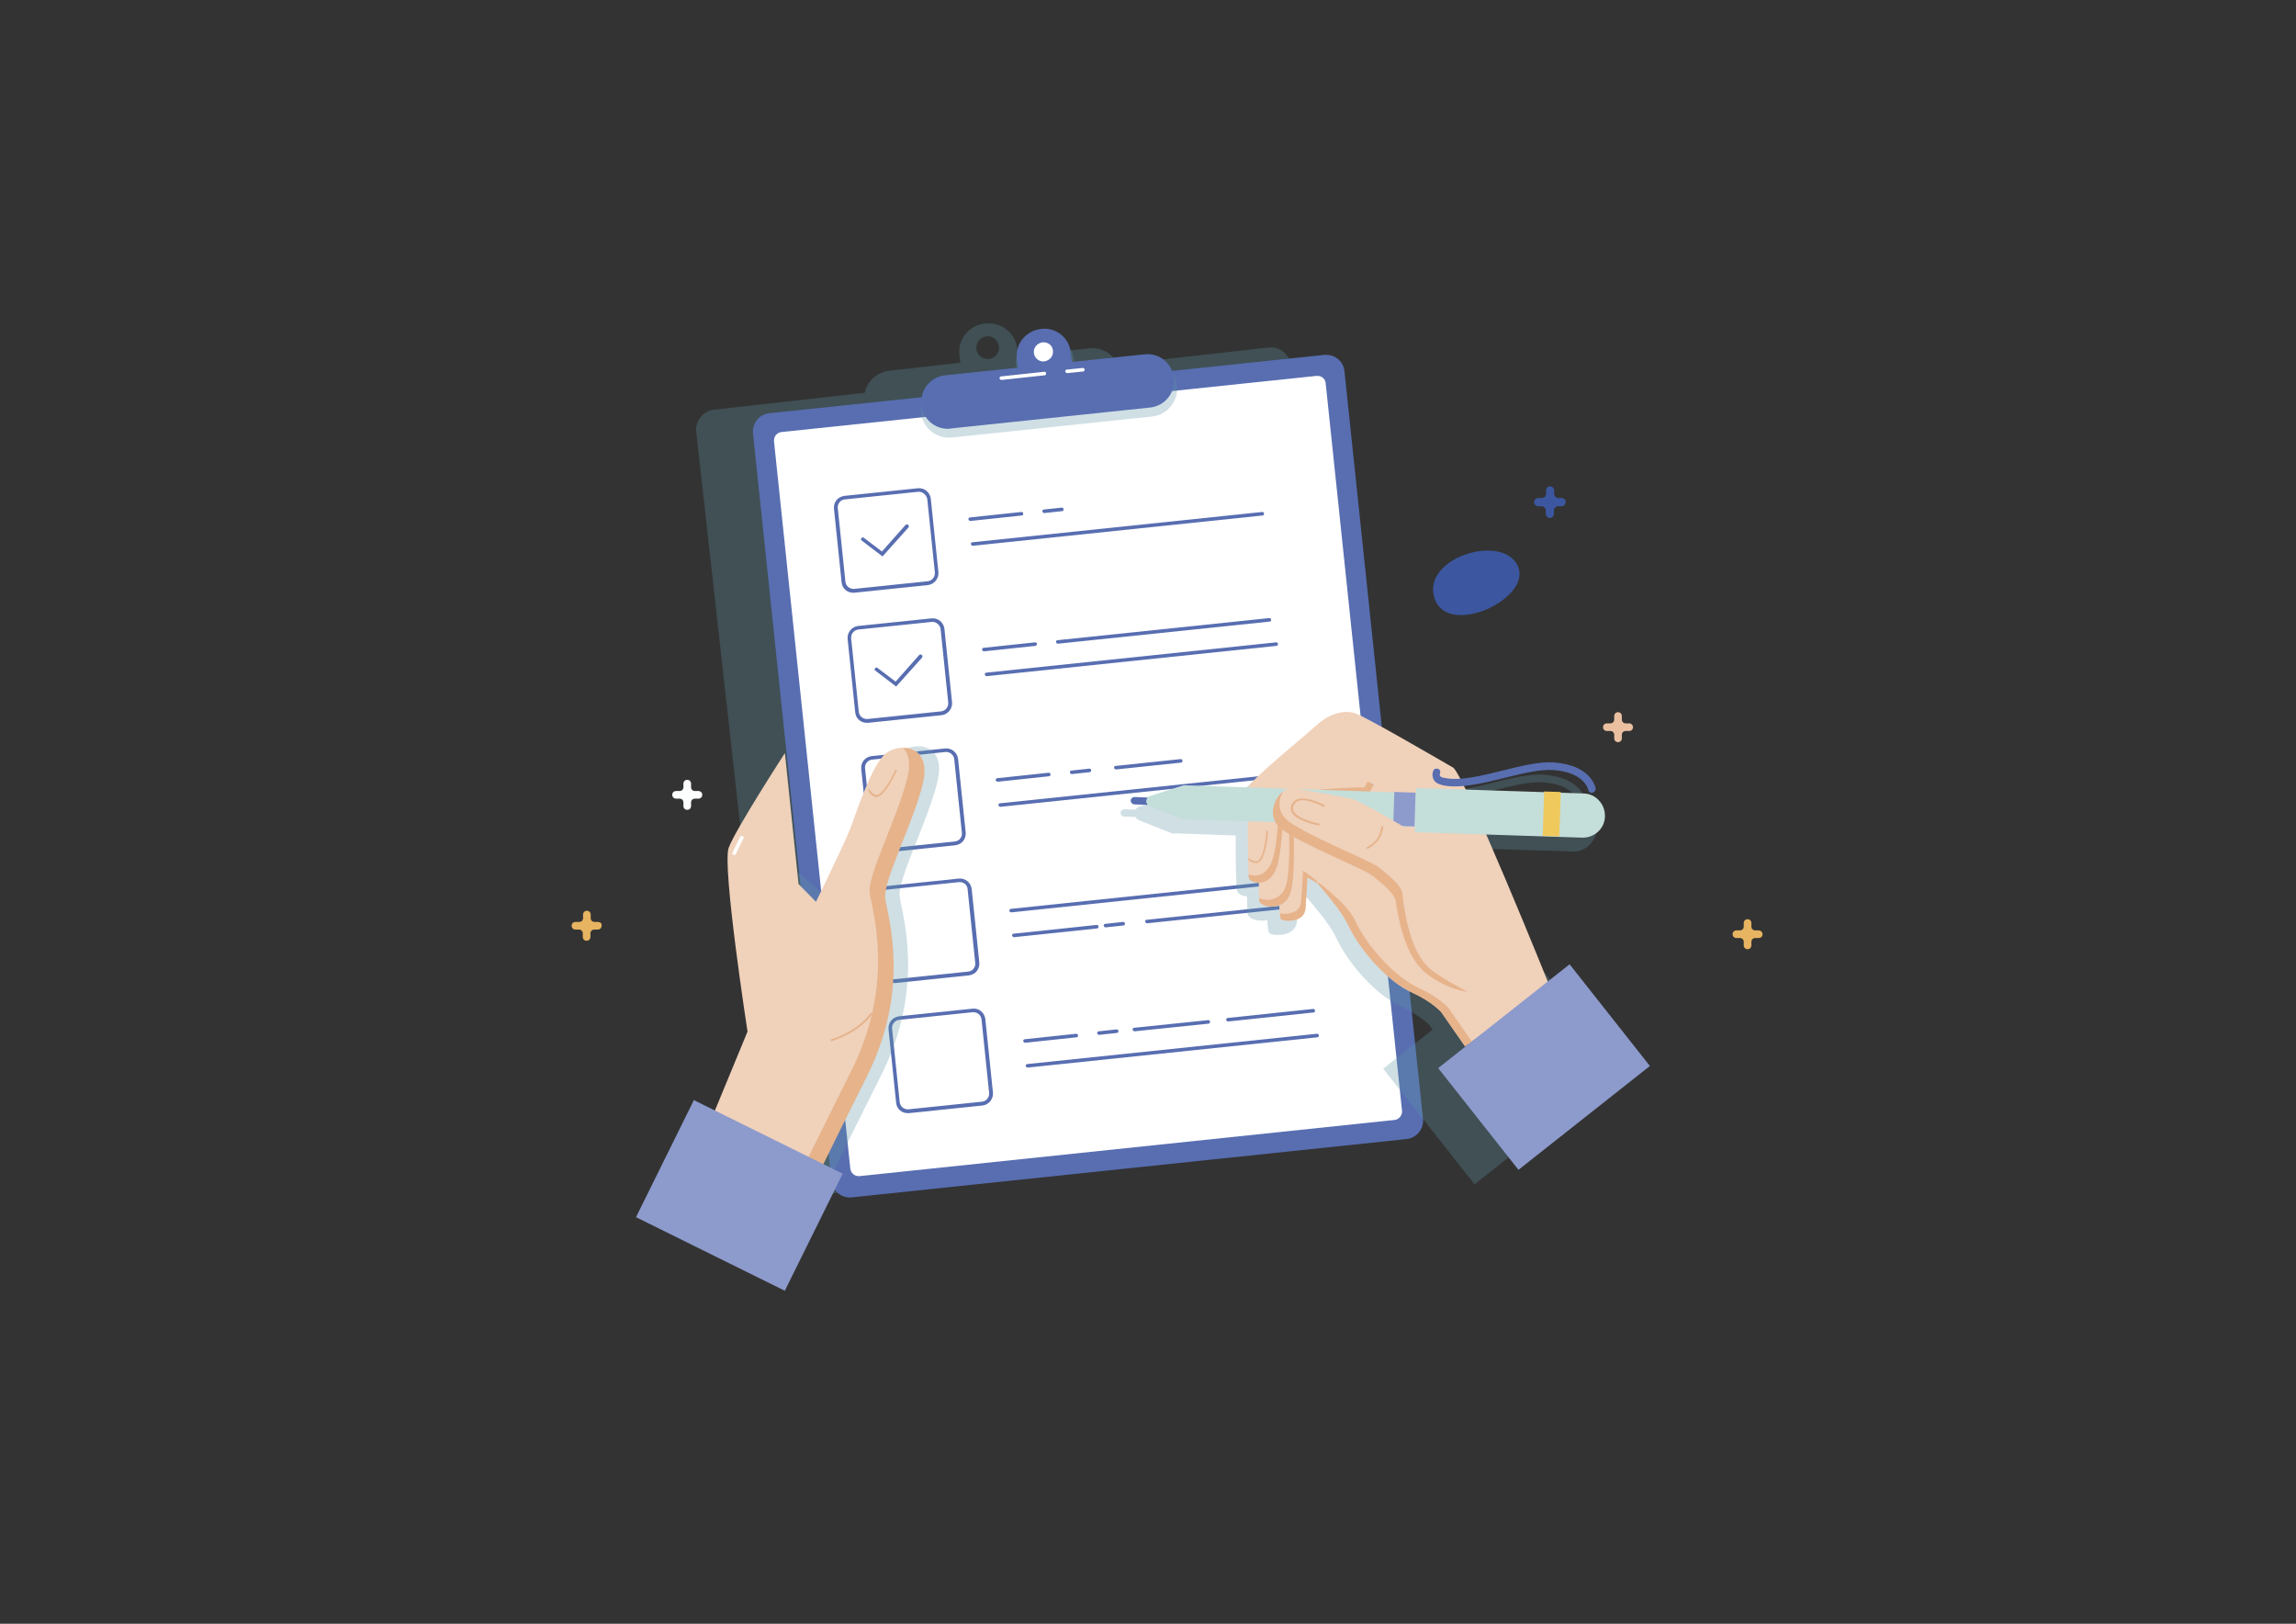 <?xml version="1.0" encoding="utf-8"?>
<!-- Generator: Adobe Illustrator 19.0.0, SVG Export Plug-In . SVG Version: 6.00 Build 0)  -->
<svg version="1.1" id="Capa_1" xmlns="http://www.w3.org/2000/svg" xmlns:xlink="http://www.w3.org/1999/xlink" x="0px" y="0px"
	 viewBox="0 0 841.9 595.3" style="enable-background:new 0 0 841.9 595.3;" xml:space="preserve">
<rect x="0" y="0" width="841.9" height="595.3" fill="#333333" stroke="none"/>
<style type="text/css">
	.st0{fill:#3C57A0;}
	.st1{fill:#FDFEFE;}
	.st2{fill:#E7B461;}
	.st3{fill:#EAC0A1;}
	.st4{opacity:0.3;fill:#5F93A3;}
	.st5{fill:#586EB1;}
	.st6{fill:#FFFFFF;}
	.st7{fill:#F0D1BA;}
	.st8{fill:#E6B38B;}
	.st9{fill:#8D9ACC;}
	.st10{fill:#C4DEDA;}
	.st11{fill:#F0C95D;}
	.st12{clip-path:url(#XMLID_2_);}
	.st13{clip-path:url(#XMLID_3_);}
</style>
<path id="XMLID_1506_" class="st0" d="M572.7,182.6h-1.3c-0.8,0-1.5-0.7-1.5-1.5v-1.3c0-0.8-0.7-1.5-1.5-1.5l0,0
	c-0.8,0-1.5,0.7-1.5,1.5v1.3c0,0.8-0.7,1.5-1.5,1.5H564c-0.8,0-1.5,0.7-1.5,1.5l0,0c0,0.8,0.7,1.5,1.5,1.5h1.3
	c0.8,0,1.5,0.7,1.5,1.5v1.3c0,0.8,0.7,1.5,1.5,1.5l0,0c0.8,0,1.5-0.7,1.5-1.5v-1.3c0-0.8,0.7-1.5,1.5-1.5h1.3c0.8,0,1.5-0.7,1.5-1.5
	l0,0C574.2,183.3,573.5,182.6,572.7,182.6z">
	<animate attributeType="CSS" attributeName="opacity" values="1;0.3;1" dur="2s" repeatCount="indefinite" begin="1s" />
</path>
<path id="XMLID_1505_" class="st1" d="M256.1,290h-1.3c-0.8,0-1.4-0.6-1.4-1.4v-1.3c0-0.8-0.6-1.4-1.4-1.4l0,0
	c-0.8,0-1.4,0.6-1.4,1.4v1.3c0,0.8-0.6,1.4-1.4,1.4h-1.3c-0.8,0-1.4,0.6-1.4,1.4l0,0c0,0.8,0.6,1.4,1.4,1.4h1.3
	c0.8,0,1.4,0.6,1.4,1.4v1.3c0,0.8,0.6,1.4,1.4,1.4l0,0c0.8,0,1.4-0.6,1.4-1.4v-1.3c0-0.8,0.6-1.4,1.4-1.4h1.3c0.8,0,1.4-0.6,1.4-1.4
	l0,0C257.6,290.7,256.9,290,256.1,290z">
	<animate attributeType="CSS" attributeName="opacity" values="1;0.3;1" dur="2s" repeatCount="indefinite" begin="0.5s" />
</path>
<path id="XMLID_1502_" class="st2" d="M644.9,341.1h-1.3c-0.8,0-1.4-0.6-1.4-1.4v-1.3c0-0.8-0.6-1.4-1.4-1.4l0,0
	c-0.8,0-1.4,0.6-1.4,1.4v1.3c0,0.8-0.6,1.4-1.4,1.4h-1.3c-0.8,0-1.4,0.6-1.4,1.4l0,0c0,0.8,0.6,1.4,1.4,1.4h1.3
	c0.8,0,1.4,0.6,1.4,1.4v1.3c0,0.8,0.6,1.4,1.4,1.4l0,0c0.8,0,1.4-0.6,1.4-1.4v-1.3c0-0.8,0.6-1.4,1.4-1.4h1.3c0.8,0,1.4-0.6,1.4-1.4
	l0,0C646.3,341.8,645.7,341.1,644.9,341.1z">
	<animate attributeType="CSS" attributeName="opacity" values="1;0.3;1" dur="2s" repeatCount="indefinite" begin="2s" />
</path>
<path id="XMLID_1499_" class="st2" d="M219.3,338h-1.3c-0.8,0-1.4-0.6-1.4-1.4v-1.3c0-0.8-0.6-1.4-1.4-1.4l0,0
	c-0.8,0-1.4,0.6-1.4,1.4v1.3c0,0.8-0.6,1.4-1.4,1.4H211c-0.8,0-1.4,0.6-1.4,1.4l0,0c0,0.8,0.6,1.4,1.4,1.4h1.3
	c0.8,0,1.4,0.6,1.4,1.4v1.3c0,0.8,0.6,1.4,1.4,1.4l0,0c0.8,0,1.4-0.6,1.4-1.4v-1.3c0-0.8,0.6-1.4,1.4-1.4h1.3c0.8,0,1.4-0.6,1.4-1.4
	l0,0C220.8,338.6,220.1,338,219.3,338z">
	<animate attributeType="CSS" attributeName="opacity" values="1;0.3;1" dur="2s" repeatCount="indefinite" begin="0s" />
</path>
<path id="XMLID_1496_" class="st3" d="M597.4,265.2h-1.3c-0.8,0-1.4-0.6-1.4-1.4v-1.3c0-0.8-0.6-1.4-1.4-1.4l0,0
	c-0.8,0-1.4,0.6-1.4,1.4v1.3c0,0.8-0.6,1.4-1.4,1.4h-1.3c-0.8,0-1.4,0.6-1.4,1.4l0,0c0,0.8,0.6,1.4,1.4,1.4h1.3
	c0.8,0,1.4,0.6,1.4,1.4v1.3c0,0.8,0.6,1.4,1.4,1.4l0,0c0.8,0,1.4-0.6,1.4-1.4v-1.3c0-0.8,0.6-1.4,1.4-1.4h1.3c0.8,0,1.4-0.6,1.4-1.4
	l0,0C598.8,265.9,598.2,265.2,597.4,265.2z">
	<animate attributeType="CSS" attributeName="opacity" values="1;0.3;1" dur="2s" repeatCount="indefinite" begin="1.5s" />
</path>
<path id="XMLID_1495_" class="st0" d="M526,219.3c-4.8-14.8,24.8-23.9,30.5-11.9C562.2,219.3,530.8,234.1,526,219.3z"/>
<g id="XMLID_298_">
	<path id="XMLID_1492_" class="st4" d="M503.9,407.9l-30.6-274c-0.5-4-4.1-7-8.1-6.5l-55.3,6.2c-1.8-3.9-6-6.4-10.6-5.9l-26,2.9
		l-0.3-2.7c-0.6-5.8-5.9-10-11.7-9.3l-0.2,0c-5.8,0.6-10,5.9-9.3,11.7l0.3,2.7l-26,2.9c-4.5,0.5-8.1,3.9-9,8.1l-55.3,6.2
		c-4,0.5-7,4.1-6.5,8.1l30.6,274c0.5,4,4.1,7,8.1,6.5l203.4-22.7C501.4,415.6,504.3,412,503.9,407.9z M362.5,131.6
		c-2.3,0.2-4.3-1.5-4.5-3.8c-0.2-2.3,1.5-4.3,3.8-4.5c2.3-0.2,4.3,1.5,4.5,3.8C366.5,129.4,364.8,131.4,362.5,131.6z"/>
	<g id="XMLID_1475_">
		<path id="XMLID_1476_" class="st5" d="M486.4,130.1c-0.2,0-0.5,0-0.7,0l-203.6,21.4c-1.8,0.2-3.4,1.1-4.5,2.4
			c-1.1,1.4-1.6,3.1-1.5,4.9L304.9,433c0.4,3.6,3.6,6.3,7.3,6l203.6-21.4c3.7-0.4,6.3-3.7,6-7.3l-28.8-274.1
			C492.7,132.7,489.8,130.1,486.4,130.1z"/>
	</g>
	<g id="XMLID_1470_">
		<path id="XMLID_1474_" class="st6" d="M311.2,428.6l-28-266.8c-0.2-2,1.3-3.8,3.3-4l196.3-20.6c2-0.2,3.8,1.3,4,3.3l28,266.8
			c0.2,2-1.3,3.8-3.3,4l-196.3,20.6C313.2,432.1,311.4,430.7,311.2,428.6z"/>
		<path id="XMLID_1471_" class="st5" d="M314.9,432.6c-2.2,0-4.1-1.7-4.3-3.9l-28-266.8c-0.1-1.2,0.2-2.3,0.9-3.2
			c0.7-0.9,1.8-1.5,2.9-1.6l196.3-20.6c2.4-0.3,4.5,1.5,4.8,3.9l28,266.8c0.3,2.4-1.5,4.5-3.9,4.8l-196.3,20.6
			C315.2,432.6,315,432.6,314.9,432.6z M483.1,137.8c-0.1,0-0.2,0-0.3,0l-196.3,20.6c-0.8,0.1-1.5,0.5-2,1.1
			c-0.5,0.6-0.7,1.4-0.7,2.2l28,266.8c0.2,1.6,1.6,2.8,3.3,2.7l196.3-20.6c1.6-0.2,2.8-1.7,2.7-3.3l-28-266.8
			C486,139,484.7,137.8,483.1,137.8z"/>
	</g>
	<path id="XMLID_1469_" class="st4" d="M420.1,132l-26,2.7l-0.3-2.7c-0.6-5.8-5.8-10-11.6-9.4l-0.2,0c-5.8,0.6-10,5.8-9.4,11.6
		l0.3,2.7l-26,2.7c-5.7,0.6-9.8,5.7-9.2,11.4l0,0.2c0.6,5.7,5.7,9.8,11.4,9.2l73.3-7.7c5.7-0.6,9.8-5.7,9.2-11.4l0-0.2
		C430.9,135.5,425.8,131.4,420.1,132z"/>
	<g id="XMLID_1466_">
		<path id="XMLID_1467_" class="st5" d="M382.9,120.5c-0.3,0-0.7,0-1,0.1l-0.2,0c-2.6,0.3-5,1.6-6.7,3.6c-1.7,2.1-2.4,4.6-2.2,7.3
			l0.4,3.3l-26.7,2.8c-5.3,0.6-9.2,5.3-8.6,10.7l0,0.2c0.5,5,4.7,8.7,9.6,8.7h0c0.3,0,0.7,0,1-0.1l73.3-7.7
			c5.3-0.6,9.2-5.3,8.6-10.7l0-0.2c-0.6-5.3-5.3-9.2-10.7-8.6l-26.7,2.8l-0.4-3.3C392.2,124.3,388,120.5,382.9,120.5z"/>
	</g>
	<g id="XMLID_1461_">
		<circle id="XMLID_1465_" class="st6" cx="382.7" cy="129" r="4.2"/>
		<path id="XMLID_1462_" class="st5" d="M382.7,133.8c-2.5,0-4.6-1.9-4.8-4.3c-0.1-1.3,0.2-2.6,1.1-3.6c0.8-1,2-1.6,3.3-1.8
			c2.7-0.3,5.1,1.7,5.3,4.3c0.1,1.3-0.2,2.6-1.1,3.6c-0.8,1-2,1.6-3.3,1.8C383,133.8,382.8,133.8,382.7,133.8z M382.7,125.5
			c-0.1,0-0.2,0-0.4,0c-0.9,0.1-1.8,0.6-2.4,1.3c-0.6,0.7-0.9,1.6-0.8,2.6c0.2,1.9,1.9,3.3,3.8,3.1c0.9-0.1,1.8-0.6,2.4-1.3
			c0.6-0.7,0.9-1.6,0.8-2.6C386,126.8,384.5,125.5,382.7,125.5z"/>
	</g>
	<g id="XMLID_1447_">
		<g id="XMLID_1454_">
			<g id="XMLID_1455_">
				<path id="XMLID_1460_" class="st6" d="M340.2,213.8l-27,2.8c-2,0.2-3.7-1.2-3.9-3.2l-2.8-27c-0.2-2,1.2-3.7,3.2-3.9l27-2.8
					c2-0.2,3.7,1.2,3.9,3.2l2.8,27C343.5,211.9,342.1,213.6,340.2,213.8z"/>
				<path id="XMLID_1457_" class="st5" d="M312.8,217.3c-2.2,0-4-1.6-4.2-3.8l-2.8-27c-0.1-1.1,0.2-2.2,0.9-3.1
					c0.7-0.9,1.7-1.4,2.9-1.6l27-2.8c2.4-0.2,4.4,1.5,4.7,3.8l2.8,27c0.2,2.3-1.5,4.4-3.8,4.7l-27,2.8
					C313.1,217.3,312.9,217.3,312.8,217.3z M337,180.3c-0.1,0-0.2,0-0.3,0l-27,2.8c-0.8,0.1-1.5,0.5-1.9,1.1
					c-0.5,0.6-0.7,1.4-0.6,2.1l2.8,27c0.2,1.6,1.6,2.7,3.2,2.6l27-2.8c1.6-0.2,2.7-1.6,2.6-3.2l-2.8-27
					C339.7,181.5,338.4,180.3,337,180.3z"/>
			</g>
		</g>
		<g id="XMLID_1450_">
			<path id="XMLID_1451_" class="st5" d="M323.6,204l-7.6-5.8c-0.3-0.2-0.4-0.7-0.1-0.9c0.2-0.3,0.7-0.4,0.9-0.1l6.6,5l8.6-9.7
				c0.2-0.3,0.7-0.3,1-0.1c0.3,0.2,0.3,0.7,0.1,1L323.6,204z"/>
		</g>
	</g>
	<g id="XMLID_548_">
		<g id="XMLID_1439_">
			<g id="XMLID_1440_">
				<path id="XMLID_1446_" class="st6" d="M345.2,261.5l-27,2.8c-2,0.2-3.7-1.2-3.9-3.2l-2.8-27c-0.2-2,1.2-3.7,3.2-3.9l27-2.8
					c2-0.2,3.7,1.2,3.9,3.2l2.8,27C348.5,259.5,347.1,261.3,345.2,261.5z"/>
				<path id="XMLID_1441_" class="st5" d="M317.8,265c-2.2,0-4-1.6-4.2-3.8l-2.8-27c-0.2-2.3,1.5-4.4,3.8-4.7l27-2.8
					c2.4-0.2,4.4,1.5,4.7,3.8l2.8,27c0.2,2.3-1.5,4.4-3.8,4.7l-27,2.8C318.1,265,317.9,265,317.8,265z M342,228c-0.1,0-0.2,0-0.3,0
					l-27,2.8c-1.6,0.2-2.7,1.6-2.6,3.2l2.8,27c0.2,1.6,1.6,2.7,3.2,2.6l27-2.8c1.6-0.2,2.7-1.6,2.6-3.2l-2.8-27
					C344.7,229.2,343.4,228,342,228z"/>
			</g>
		</g>
		<g id="XMLID_595_">
			<path id="XMLID_1438_" class="st5" d="M328.6,251.7l-7.6-5.8c-0.3-0.2-0.4-0.7-0.1-0.9c0.2-0.3,0.6-0.4,0.9-0.1l6.6,5l8.6-9.7
				c0.2-0.3,0.7-0.3,1-0.1c0.3,0.2,0.3,0.7,0.1,1L328.6,251.7z"/>
		</g>
	</g>
	<g id="XMLID_520_">
		<g id="XMLID_521_">
			<g id="XMLID_522_">
				<path id="XMLID_541_" class="st6" d="M350.2,309.2l-27,2.8c-2,0.2-3.7-1.2-3.9-3.2l-2.8-27c-0.2-2,1.2-3.7,3.2-3.9l27-2.8
					c2-0.2,3.7,1.2,3.9,3.2l2.8,27C353.6,307.2,352.1,309,350.2,309.2z"/>
				<path id="XMLID_523_" class="st5" d="M322.8,312.7c-2.2,0-4-1.6-4.2-3.8l-2.8-27c-0.1-1.1,0.2-2.2,0.9-3.1
					c0.7-0.9,1.7-1.4,2.9-1.6l27-2.8c2.4-0.2,4.4,1.5,4.7,3.8l2.8,27c0.1,1.1-0.2,2.2-0.9,3.1c-0.7,0.9-1.7,1.4-2.9,1.6l-27,2.8
					C323.1,312.7,322.9,312.7,322.8,312.7z M347,275.7c-0.1,0-0.2,0-0.3,0l-27,2.8c-0.8,0.1-1.5,0.5-1.9,1.1
					c-0.5,0.6-0.7,1.4-0.6,2.1l2.8,27c0.2,1.6,1.6,2.7,3.2,2.6l27-2.8c0.8-0.1,1.5-0.5,1.9-1.1c0.5-0.6,0.7-1.4,0.6-2.1l-2.8-27
					C349.7,276.8,348.4,275.7,347,275.7z"/>
			</g>
		</g>
	</g>
	<g id="XMLID_513_">
		<g id="XMLID_514_">
			<g id="XMLID_515_">
				<path id="XMLID_519_" class="st6" d="M355.2,356.9l-27,2.8c-2,0.2-3.7-1.2-3.9-3.2l-2.8-27c-0.2-2,1.2-3.7,3.2-3.9l27-2.8
					c2-0.2,3.7,1.2,3.9,3.2l2.8,27C358.6,354.9,357.1,356.7,355.2,356.9z"/>
				<path id="XMLID_516_" class="st5" d="M327.8,360.4c-2.2,0-4-1.6-4.2-3.8l-2.8-27c-0.2-2.3,1.5-4.4,3.8-4.7l27-2.8
					c2.4-0.2,4.4,1.5,4.7,3.8l2.8,27c0.1,1.1-0.2,2.2-0.9,3.1c-0.7,0.9-1.7,1.4-2.9,1.6l-27,2.8
					C328.1,360.4,327.9,360.4,327.8,360.4z M352,323.4c-0.1,0-0.2,0-0.3,0l-27,2.8c-1.6,0.2-2.7,1.6-2.6,3.2l2.8,27
					c0.2,1.6,1.6,2.7,3.2,2.6l27-2.8c0.8-0.1,1.5-0.5,1.9-1.1c0.5-0.6,0.7-1.4,0.6-2.1l-2.8-27C354.7,324.5,353.5,323.4,352,323.4z"
					/>
			</g>
		</g>
	</g>
	<g id="XMLID_505_">
		<g id="XMLID_506_">
			<g id="XMLID_507_">
				<path id="XMLID_512_" class="st6" d="M360.2,404.6l-27,2.8c-2,0.2-3.7-1.2-3.9-3.2l-2.8-27c-0.2-2,1.2-3.7,3.2-3.9l27-2.8
					c2-0.2,3.7,1.2,3.9,3.2l2.8,27C363.6,402.6,362.1,404.4,360.2,404.6z"/>
				<path id="XMLID_508_" class="st5" d="M332.8,408.1c-2.2,0-4-1.6-4.2-3.8l-2.8-27c-0.2-2.3,1.5-4.4,3.8-4.7l27-2.8
					c2.4-0.3,4.4,1.5,4.7,3.8l2.8,27c0.2,2.3-1.5,4.4-3.8,4.7l-27,2.8C333.1,408.1,332.9,408.1,332.8,408.1z M357,371.1
					c-0.1,0-0.2,0-0.3,0l-27,2.8c-1.6,0.2-2.7,1.6-2.6,3.2l2.8,27c0.2,1.6,1.6,2.7,3.2,2.6l27-2.8c1.6-0.2,2.7-1.6,2.6-3.2l-2.8-27
					C359.7,372.2,358.5,371.1,357,371.1z"/>
			</g>
		</g>
	</g>
	<g id="XMLID_493_">
		<g id="XMLID_503_">
			<path id="XMLID_504_" class="st5" d="M355.8,191c-0.3,0-0.6-0.3-0.7-0.6c0-0.4,0.2-0.7,0.6-0.7l18.8-2c0.4,0,0.7,0.2,0.7,0.6
				c0,0.4-0.2,0.7-0.6,0.7L355.8,191C355.8,191,355.8,191,355.8,191z"/>
		</g>
		<g id="XMLID_500_">
			<path id="XMLID_501_" class="st5" d="M356.7,200.1c-0.3,0-0.6-0.3-0.7-0.6c0-0.4,0.2-0.7,0.6-0.7l106.2-11.1
				c0.4,0,0.7,0.2,0.7,0.6c0,0.4-0.2,0.7-0.6,0.7L356.7,200.1C356.8,200.1,356.8,200.1,356.7,200.1z"/>
		</g>
		<g id="XMLID_495_">
			<path id="XMLID_496_" class="st5" d="M382.9,188.1c-0.3,0-0.6-0.3-0.7-0.6c0-0.4,0.2-0.7,0.6-0.7l6.5-0.7c0.4,0,0.7,0.2,0.7,0.6
				c0,0.4-0.2,0.7-0.6,0.7L382.9,188.1C383,188.1,382.9,188.1,382.9,188.1z"/>
		</g>
	</g>
	<g id="XMLID_399_">
		<g id="XMLID_488_">
			<path id="XMLID_492_" class="st5" d="M360.8,238.8c-0.3,0-0.6-0.3-0.7-0.6c0-0.4,0.2-0.7,0.6-0.7l18.8-2c0.4,0,0.7,0.2,0.7,0.6
				c0,0.4-0.2,0.7-0.6,0.7L360.8,238.8C360.8,238.8,360.8,238.8,360.8,238.8z"/>
		</g>
		<g id="XMLID_454_">
			<path id="XMLID_474_" class="st5" d="M361.8,247.9c-0.3,0-0.6-0.3-0.7-0.6c0-0.4,0.2-0.7,0.6-0.7l106.2-11.1
				c0.4,0,0.7,0.2,0.7,0.6c0,0.4-0.2,0.7-0.6,0.7L361.8,247.9C361.8,247.9,361.8,247.9,361.8,247.9z"/>
		</g>
		<g id="XMLID_426_">
			<path id="XMLID_427_" class="st5" d="M387.9,236c-0.3,0-0.6-0.3-0.7-0.6c0-0.4,0.2-0.7,0.6-0.7l77.6-8.1c0.4,0,0.7,0.2,0.7,0.6
				c0,0.4-0.2,0.7-0.6,0.7L387.9,236C388,236,388,236,387.9,236z"/>
		</g>
	</g>
	<g id="XMLID_367_">
		<g id="XMLID_381_">
			<path id="XMLID_396_" class="st5" d="M365.8,286.6c-0.3,0-0.6-0.3-0.7-0.6c0-0.4,0.2-0.7,0.6-0.7l18.8-2c0.4,0,0.7,0.2,0.7,0.6
				c0,0.4-0.2,0.7-0.6,0.7L365.8,286.6C365.9,286.6,365.8,286.6,365.8,286.6z"/>
		</g>
		<g id="XMLID_377_">
			<path id="XMLID_379_" class="st5" d="M366.8,295.8c-0.3,0-0.6-0.3-0.7-0.6c0-0.4,0.2-0.7,0.6-0.7l106.2-11.1
				c0.4,0,0.7,0.2,0.7,0.6c0,0.4-0.2,0.7-0.6,0.7L366.8,295.8C366.8,295.8,366.8,295.8,366.8,295.8z"/>
		</g>
		<g id="XMLID_373_">
			<path id="XMLID_376_" class="st5" d="M393,283.8c-0.3,0-0.6-0.3-0.7-0.6c0-0.4,0.2-0.7,0.6-0.7l6.5-0.7c0.4,0,0.7,0.2,0.7,0.6
				c0,0.4-0.2,0.7-0.6,0.7L393,283.8C393,283.8,393,283.8,393,283.8z"/>
		</g>
	</g>
	<g id="XMLID_337_">
		<g id="XMLID_360_">
			<path id="XMLID_364_" class="st5" d="M370.8,334.5c-0.3,0-0.6-0.3-0.7-0.6c0-0.4,0.2-0.7,0.6-0.7l102.1-10.7
				c0.4,0,0.7,0.2,0.7,0.6c0,0.4-0.2,0.7-0.6,0.7L370.8,334.5C370.9,334.5,370.9,334.5,370.8,334.5z"/>
		</g>
		<g id="XMLID_354_">
			<path id="XMLID_356_" class="st5" d="M420.6,338.5c-0.3,0-0.6-0.3-0.7-0.6c0-0.4,0.2-0.7,0.6-0.7l57.4-6c0.4,0,0.7,0.2,0.7,0.6
				c0,0.4-0.2,0.7-0.6,0.7L420.6,338.5C420.6,338.5,420.6,338.5,420.6,338.5z"/>
		</g>
	</g>
	<g id="XMLID_313_">
		<g id="XMLID_333_">
			<path id="XMLID_336_" class="st5" d="M375.9,382.3c-0.3,0-0.6-0.3-0.7-0.6c0-0.4,0.2-0.7,0.6-0.7l18.8-2c0.4,0,0.7,0.2,0.7,0.6
				c0,0.4-0.2,0.7-0.6,0.7L375.9,382.3C375.9,382.3,375.9,382.3,375.9,382.3z"/>
		</g>
		<g id="XMLID_317_">
			<path id="XMLID_329_" class="st5" d="M376.8,391.4c-0.3,0-0.6-0.3-0.7-0.6c0-0.4,0.2-0.7,0.6-0.7l106.2-11.1
				c0.4,0,0.7,0.2,0.7,0.6c0,0.4-0.2,0.7-0.6,0.7L376.8,391.4C376.9,391.4,376.8,391.4,376.8,391.4z"/>
		</g>
		<g id="XMLID_314_">
			<path id="XMLID_316_" class="st5" d="M403,379.4c-0.3,0-0.6-0.3-0.7-0.6c0-0.4,0.2-0.7,0.6-0.7l6.5-0.7c0.4,0,0.7,0.2,0.7,0.6
				c0,0.4-0.2,0.7-0.6,0.7L403,379.4C403,379.4,403,379.4,403,379.4z"/>
		</g>
	</g>
	<g id="XMLID_311_">
		<path id="XMLID_312_" class="st5" d="M405.4,340c-0.3,0-0.6-0.3-0.7-0.6c0-0.4,0.2-0.7,0.6-0.7l6.5-0.7c0.4,0,0.7,0.2,0.7,0.6
			c0,0.4-0.2,0.7-0.6,0.7L405.4,340C405.4,340,405.4,340,405.4,340z"/>
	</g>
	<g id="XMLID_309_">
		<path id="XMLID_310_" class="st5" d="M371.8,343.6c-0.3,0-0.6-0.3-0.7-0.6c0-0.4,0.2-0.7,0.6-0.7l30.4-3.2c0.4,0,0.7,0.2,0.7,0.6
			c0,0.4-0.2,0.7-0.6,0.7L371.8,343.6C371.8,343.6,371.8,343.6,371.8,343.6z"/>
	</g>
	<g id="XMLID_307_">
		<path id="XMLID_308_" class="st5" d="M409.2,282.1c-0.3,0-0.6-0.3-0.7-0.6c0-0.4,0.2-0.7,0.6-0.7l23.8-2.5c0.4,0,0.7,0.2,0.7,0.6
			c0,0.4-0.2,0.7-0.6,0.7L409.2,282.1C409.3,282.1,409.3,282.1,409.2,282.1z"/>
	</g>
	<g id="XMLID_305_">
		<path id="XMLID_306_" class="st5" d="M416,378.1c-0.3,0-0.6-0.3-0.7-0.6c0-0.4,0.2-0.7,0.6-0.7l27.1-2.8c0.4,0,0.7,0.2,0.7,0.6
			c0,0.4-0.2,0.7-0.6,0.7L416,378.1C416,378.1,416,378.1,416,378.1z"/>
	</g>
	<g id="XMLID_303_">
		<path id="XMLID_304_" class="st5" d="M450.3,374.5c-0.3,0-0.6-0.3-0.7-0.6c0-0.4,0.2-0.7,0.6-0.7l31.3-3.3c0.4,0,0.7,0.2,0.7,0.6
			c0,0.4-0.2,0.7-0.6,0.7L450.3,374.5C450.3,374.5,450.3,374.5,450.3,374.5z"/>
	</g>
	<g id="XMLID_301_">
		<path id="XMLID_302_" class="st6" d="M367.2,139.3c-0.3,0-0.6-0.3-0.7-0.6c0-0.4,0.2-0.7,0.6-0.7l15.8-1.7c0.4,0,0.7,0.2,0.7,0.6
			c0,0.4-0.2,0.7-0.6,0.7L367.2,139.3C367.3,139.3,367.3,139.3,367.2,139.3z"/>
	</g>
	<g id="XMLID_299_">
		<path id="XMLID_300_" class="st6" d="M391.3,136.8c-0.3,0-0.6-0.3-0.7-0.6c0-0.4,0.2-0.7,0.6-0.7l5.8-0.6c0.4,0,0.7,0.2,0.7,0.6
			c0,0.4-0.2,0.7-0.6,0.7L391.3,136.8C391.4,136.8,391.3,136.8,391.3,136.8z"/>
	</g>
</g>
<g id="XMLID_290_">
	<path id="XMLID_297_" class="st4" d="M264.3,414.5l15.2-36.8c0,0-9.4-60.8-6.9-67.4c2.4-6.6,15.3-34.1,15.3-34.1l4.6,43.6
		l12.2,10.3c0,0,11.2-22.8,12.9-27.6c1.7-4.7,7.6-22.6,12.6-26.7c5-4.1,17.1-3.5,13.5,10.9c-3.5,14.4-14.6,35.6-13.8,42
		c0.8,6.4,9.6,32.8-6.7,65.3S302,437,302,437L264.3,414.5z"/>
	<path id="XMLID_296_" class="st7" d="M258.9,415l15.2-36.8c0,0-9.4-60.8-6.9-67.4c2.4-6.6,20.6-34.7,20.6-34.7l5,48l6.4,6.5
		c0,0,11.2-22.8,12.9-27.6c1.7-4.7,7.6-22.6,12.6-26.7c5-4.1,17.1-3.5,13.5,10.9c-3.5,14.4-14.6,35.6-13.8,42
		c0.8,6.4,9.6,32.8-6.7,65.3c-16.3,32.5-21.2,43-21.2,43L258.9,415z"/>
	<g id="XMLID_294_">
		<path id="XMLID_295_" class="st8" d="M331.2,274.2c1.9,2,2.9,5.5,1.5,11c-3.5,14.4-14.6,35.6-13.8,42c0.8,6.4,9.6,32.8-6.7,65.3
			c-13.5,27-19.2,38.8-20.7,42l5.2,3.1c0,0,4.9-10.5,21.2-43c16.3-32.5,7.5-58.9,6.7-65.3c-0.8-6.4,10.3-27.6,13.8-42
			C340.7,277.6,336,274.2,331.2,274.2z"/>
	</g>
	
		<rect id="XMLID_293_" x="240.7" y="414" transform="matrix(-0.896 -0.443 0.443 -0.896 320.041 950.796)" class="st9" width="60.9" height="47.9"/>
	<g id="XMLID_291_">
		<path id="XMLID_292_" class="st6" d="M269.3,313.5c-0.1,0-0.2,0-0.4-0.1c-0.3-0.2-0.5-0.6-0.3-0.9l2.8-5.7
			c0.2-0.3,0.6-0.5,0.9-0.3c0.3,0.2,0.5,0.6,0.3,0.9l-2.8,5.7C269.7,313.3,269.5,313.4,269.3,313.5z"/>
	</g>
</g>
<g id="XMLID_255_">
	<path id="XMLID_287_" class="st4" d="M579.8,295.1c0.1,0,0.2,0,0.4,0c0,0,0.1,0,0.1,0c0.7-0.1,1.2-0.8,1.1-1.6
		c-0.1-0.4-1.7-8.6-15.6-9.5c-5.2-0.3-11.7,1.3-18.5,3c-5,1.2-10.1,2.5-14.7,2.9c-1.4-2.7-2.5-4.4-3.1-4.7l-1.6-0.9
		c-20.8-12.1-32.1-18.3-34.4-19c-1.4-0.4-3-0.6-4.6-0.4c-3.5,0.4-7.1,2.2-10.5,5.2c-1.6,1.4-4.1,3.6-7,6
		c-10.5,8.9-16.2,14-17.8,16.4l-22.6-0.8l0-0.2l-0.7,0.2h0l-12.5,4c-0.6,0.2-1.1,0.6-1.4,1.1l-4.1-0.1c-0.7,0-1.4,0.6-1.4,1.3
		c0,0.7,0.6,1.4,1.3,1.4l4.1,0.1c0.3,0.5,0.7,0.9,1.3,1.2l12.9,5.1l0-0.3l22.6,0.8c0,9.2,0.1,19.8,0.7,20.7c0.4,0.8,1.8,1.5,3.5,1.7
		c0,3.1,0,5.5,0.1,6.2c0.2,1.7,3.1,2.9,6.1,2.6c0,0,0,0,0,0c0.4,0,0.8-0.1,1.2-0.2c0.1,2.3,0.3,4.2,0.7,4.7c0.6,0.7,2.8,0.9,4.5,0.7
		c0,0,0,0,0,0c3.4-0.4,5.5-2.2,5.7-5c0.3-3.9,0.6-8.3,0.7-10.3l2.9,1.7c0.7,0.8,8.3,9.4,10.6,14.4c4.8,10.4,15.3,21.6,23.9,25.5
		c7.4,3.4,10.6,7,10.6,7l1,1.5l-18.1,14.3l33.5,42.4l53.6-42.3l-33.5-42.4l-1.7,1.3c-4.6-11.3-11-26.7-16.7-39.7l19.2,0.6v0l7.4,0.2
		l0,0l7.5,0.3c0.4,0,0.8,0,1.2,0c4.3-0.5,7.7-4.1,7.8-8.4l0-0.2C585.7,299.7,583.3,296.4,579.8,295.1z M547.9,289.7
		c6.6-1.6,12.9-3.2,17.7-2.9c11.6,0.7,13,7,13.1,7.3c0.1,0.5,0.4,0.8,0.8,1c-0.7-0.2-1.5-0.4-2.3-0.4l-7.5-0.3v0l-7.4-0.2l0,0
		l-28-0.9c-0.1-0.2-0.2-0.4-0.3-0.6C538.4,292,543.2,290.8,547.9,289.7z"/>
	<path id="XMLID_286_" class="st7" d="M469,325c0,0-0.1,11.1,0.7,12c0.7,0.8,8.5,1.6,9-3.9c0.4-5.3,0.7-11.4,0.7-11.4l3.9,2.3
		c0.5-0.9,7-11.6,7-11.6c-1.1-7.6-20.5-11.7-20.5-11.7L469,325z"/>
	<path id="XMLID_285_" class="st8" d="M477.8,319.2c0,0-0.3,6.1-0.7,11.4c-0.4,4.4-5.4,4.7-7.8,4.3c0.1,1.1,0.2,1.9,0.4,2.1
		c0.7,0.8,8.5,1.6,9-3.9c0.4-5.3,0.7-11.4,0.7-11.4l3.9,2.3C483.8,323.2,477.8,319.2,477.8,319.2z"/>
	<path id="XMLID_282_" class="st7" d="M461.8,302.8c0,0-0.4,25.2-0.1,27.5c0.3,2.3,9.2,4.2,11.4-3c2.2-7.2,0.9-28.6,0.9-28.6
		L461.8,302.8z"/>
	<path id="XMLID_281_" class="st8" d="M472.5,299.2c0.3,6.2,0.7,20.1-1,25.6c-1.7,5.4-7.1,5.7-9.8,4.5c0,0.5,0,0.8,0.1,1
		c0.3,2.3,9.2,4.2,11.4-3c2.2-7.2,0.9-28.6,0.9-28.6L472.5,299.2z"/>
	<path id="XMLID_278_" class="st7" d="M457.6,290.1c0,0-0.3,30.6,0.5,32.1c0.8,1.5,7.4,3.5,10.1-4.1c1.9-5.4,2.4-17.3,2.4-24.2
		c0-0.9,31.2-3.3,31.2-2.5c0,0.4,2-3.5,2-3.5c-2-0.2-6.4-10.2-11.3-10c-10,0.3-22.2,11-22.2,11C469.8,287.6,457.6,290.1,457.6,290.1
		z"/>
	<path id="XMLID_277_" class="st8" d="M501.7,286.1c-0.6,1.1-1.5,3-1.6,2.7c0-0.7-31.2,1.6-31.2,2.5c0.1,6.9-0.5,18.8-2.4,24.2
		c-2,5.8-6.4,6-8.7,5.1c0.1,0.8,0.1,1.4,0.2,1.6c0.8,1.5,7.4,3.5,10.1-4.1c1.9-5.4,2.4-17.3,2.4-24.2c0-0.9,31.2-3.3,31.2-2.5
		c0,0.4,2-3.5,2-3.5C503.2,287.8,502.5,287.1,501.7,286.1z"/>
	<path id="XMLID_276_" class="st7" d="M532.8,281.4c-4-2.3-32.1-18.7-35.9-19.9c-3.7-1.2-9.1-0.3-14.4,4.6
		c-5.8,5.2-24.7,20.5-25.1,23c-0.4,2.5,5.5,8.7,18.4,1c12.8-7.6,16.6-9.6,16.6-9.6l11.3,7.3l-20.4,36.3c0,0,8.3,9.3,10.8,14.6
		c4.9,10.5,15.3,21.4,23.5,25.1c7.7,3.5,10.9,7.3,10.9,7.3l8.7,12.5l31.1-21.8C568.4,361.8,536.8,283.7,532.8,281.4z"/>
	<path id="XMLID_275_" class="st8" d="M531.1,369.5c0,0-3.2-3.8-10.9-7.3c-8.2-3.7-18.7-14.6-23.5-25.1
		c-2.5-5.4-13.1-13.5-13.1-13.5l-0.3,0.5c0,0,8.3,9.3,10.8,14.6c4.9,10.5,15.3,21.4,23.5,25.1c7.7,3.5,10.9,7.3,10.9,7.3l8.7,12.5
		l2.5-1.7L531.1,369.5z"/>
	
		<rect id="XMLID_274_" x="535.3" y="367.6" transform="matrix(0.785 -0.62 0.62 0.785 -120.781 434.915)" class="st9" width="61.4" height="47.5"/>
	<g id="XMLID_258_">
		<g id="XMLID_272_">
			<path id="XMLID_273_" class="st5" d="M423.7,295.2C423.7,295.2,423.7,295.2,423.7,295.2l-7.8-0.3c-0.7,0-1.3-0.7-1.3-1.4
				c0-0.7,0.7-1.3,1.4-1.3l7.8,0.3c0.7,0,1.3,0.7,1.3,1.4C425.1,294.6,424.5,295.2,423.7,295.2z"/>
		</g>
		<g id="XMLID_270_">
			<path id="XMLID_271_" class="st10" d="M537.8,303.8l-104.1-3.5l-12.1-4.8c-1.7-0.7-1.6-3.1,0.1-3.6l12.4-4l104.1,3.5L537.8,303.8
				z"/>
		</g>
		<g id="XMLID_268_">
			<path id="XMLID_269_" class="st10" d="M580.2,307.1l-61.4-2l0.5-16.2l61.4,2c4.4,0.1,7.9,3.9,7.8,8.3l0,0.2
				C588.4,303.7,584.7,307.2,580.2,307.1z"/>
		</g>
		<g id="XMLID_266_">
			
				<rect id="XMLID_267_" x="566.2" y="290.4" transform="matrix(0.999 3.324454e-02 -3.324454e-02 0.999 10.24 -18.76)" class="st11" width="6.1" height="16.3"/>
		</g>
		<g id="XMLID_264_">
			<path id="XMLID_265_" class="st10" d="M434,288l-12.3,3.9c-1.7,0.6-1.8,3-0.1,3.6l12,4.7L434,288z"/>
		</g>
		<g id="XMLID_262_">
			
				<rect id="XMLID_263_" x="511.3" y="290.6" transform="matrix(0.999 3.323492e-02 -3.323492e-02 0.999 10.151 -16.957)" class="st9" width="7.8" height="12.4"/>
		</g>
		<g id="XMLID_260_">
			<path id="XMLID_261_" class="st5" d="M583.7,290.7c-0.6,0-1.2-0.5-1.3-1.1c-0.1-0.3-1.5-6.6-13.1-7.3c-4.8-0.3-11.1,1.3-17.7,2.9
				c-8,2-16.3,4-22.5,2.7c-1.8-0.4-3-1.1-3.5-2.3c-0.7-1.5-0.1-3,0-3.1c0.3-0.7,1.1-0.9,1.8-0.6c0.7,0.3,0.9,1.1,0.6,1.8l0,0
				c0,0-0.2,0.4,0,0.7c0.2,0.4,0.8,0.7,1.7,0.8c5.6,1.2,13.6-0.8,21.3-2.7c6.8-1.7,13.3-3.3,18.5-3c13.9,0.9,15.5,9.1,15.6,9.5
				c0.1,0.7-0.4,1.4-1.1,1.6C583.8,290.7,583.8,290.7,583.7,290.7z"/>
		</g>
	</g>
	<path id="XMLID_257_" class="st7" d="M535.9,309.2c0,0-11.6-0.7-14.6-2.3c-3-1.6-21.2-12.6-25.2-13.9c-1.9-0.6-19.4-3.8-23-4
		c-3.3-0.2-10.7,9.7-2.5,15.4c8.2,5.7,29.9,14.3,32.7,16.6c2.8,2.3,8.1,6.2,8.6,9.5c0.5,3.3,2.5,17.7,9.6,25
		c3,3.1,10.5,7.4,16.7,8.1C546.7,364.6,535.9,309.2,535.9,309.2z"/>
	<path id="XMLID_256_" class="st8" d="M523.3,354.2c-7.1-7.2-8.7-23.4-9.1-26.7c-0.5-3.3-5.8-7.2-8.6-9.5
		c-2.8-2.3-24.6-10.9-32.7-16.6c-4.7-3.3-4.3-8-2.4-11.3c-3.3,2.7-6.5,9.8,0,14.3c8.2,5.7,29.9,14.3,32.7,16.6
		c2.8,2.3,8.1,6.2,8.6,9.5c0.5,3.3,2.5,17.7,9.6,25c3,3.1,10.5,7.4,16.7,8.1C538.1,363.5,527.4,358.3,523.3,354.2z"/>
</g>
<g id="XMLID_251_">
	<path id="XMLID_252_" class="st8" d="M485.9,295.3l-0.4,0.6c-0.1,0-6.3-3.6-9.6-2.2c-0.8,0.4-1.4,1-1.7,1.9
		c-0.2,0.6-0.1,1.3,0.2,1.9c1.7,3,9.5,4.5,9.5,4.5l-0.2,0.7c-0.3-0.1-7.8-1.5-9.9-4.6c0-0.1-0.1-0.1-0.1-0.2
		c-0.4-0.8-0.5-1.6-0.3-2.4c0.4-1.2,1.1-2,2.1-2.4C479.3,291.6,485.7,295.2,485.9,295.3z"/>
</g>
<g id="XMLID_245_">
	<path id="XMLID_246_" class="st8" d="M304.7,381.8l-0.2-0.7c0.1,0,9.7-2.6,14.8-9.8l0.6,0.4C314.6,379.1,304.8,381.7,304.7,381.8z"
		/>
</g>
<g id="XMLID_241_">
	<path id="XMLID_242_" class="st8" d="M507,304.4c-1,4.9-5.7,6.9-5.7,6.9l-0.3-0.6c0.1,0,5.2-2.2,5.5-7.7l0.7,0
		C507.2,303.5,507.1,304,507,304.4z"/>
</g>
<g id="XMLID_47_">
	<defs>
		<rect id="XMLID_57_" x="457.8" y="303" width="9.3" height="15.6"/>
	</defs>
	<clipPath id="XMLID_2_">
		<use xlink:href="#XMLID_57_"  style="overflow:visible;"/>
	</clipPath>
	<g id="XMLID_71_" class="st12">
		<path id="XMLID_102_" class="st8" d="M463.7,312.4c-0.4,1.4-0.9,2.6-1.6,3.3c-0.5,0.5-1.1,0.8-1.7,0.7c-4.6-0.7-4.4-5.6-4.4-5.7
			l0.5,0.1c0,0.2-0.1,4.3,3.9,5c0.5,0.1,0.9-0.1,1.3-0.5c2.1-2.3,2.7-10.7,2.7-10.8l0.5,0.1C465,304.7,464.7,309,463.7,312.4z"/>
	</g>
</g>
<g id="XMLID_37_">
	<defs>
		
			<rect id="XMLID_39_" x="319.6" y="279.8" transform="matrix(0.937 0.349 -0.349 0.937 120.757 -95.084)" width="9.3" height="15.6"/>
	</defs>
	<clipPath id="XMLID_3_">
		<use xlink:href="#XMLID_39_"  style="overflow:visible;"/>
	</clipPath>
	<g id="XMLID_40_" class="st13">
		<path id="XMLID_41_" class="st8" d="M324.9,289.5c-0.9,1.1-1.8,2.1-2.7,2.5c-0.7,0.3-1.3,0.3-1.8,0c-4-2.3-2.2-6.8-2.2-6.9
			l0.5,0.2c-0.1,0.2-1.6,4,2,6c0.4,0.2,0.8,0.2,1.4,0c2.8-1.4,6.3-9.1,6.3-9.2l0.5,0.3C328.7,282.7,327,286.7,324.9,289.5z"/>
	</g>
</g>
</svg>
